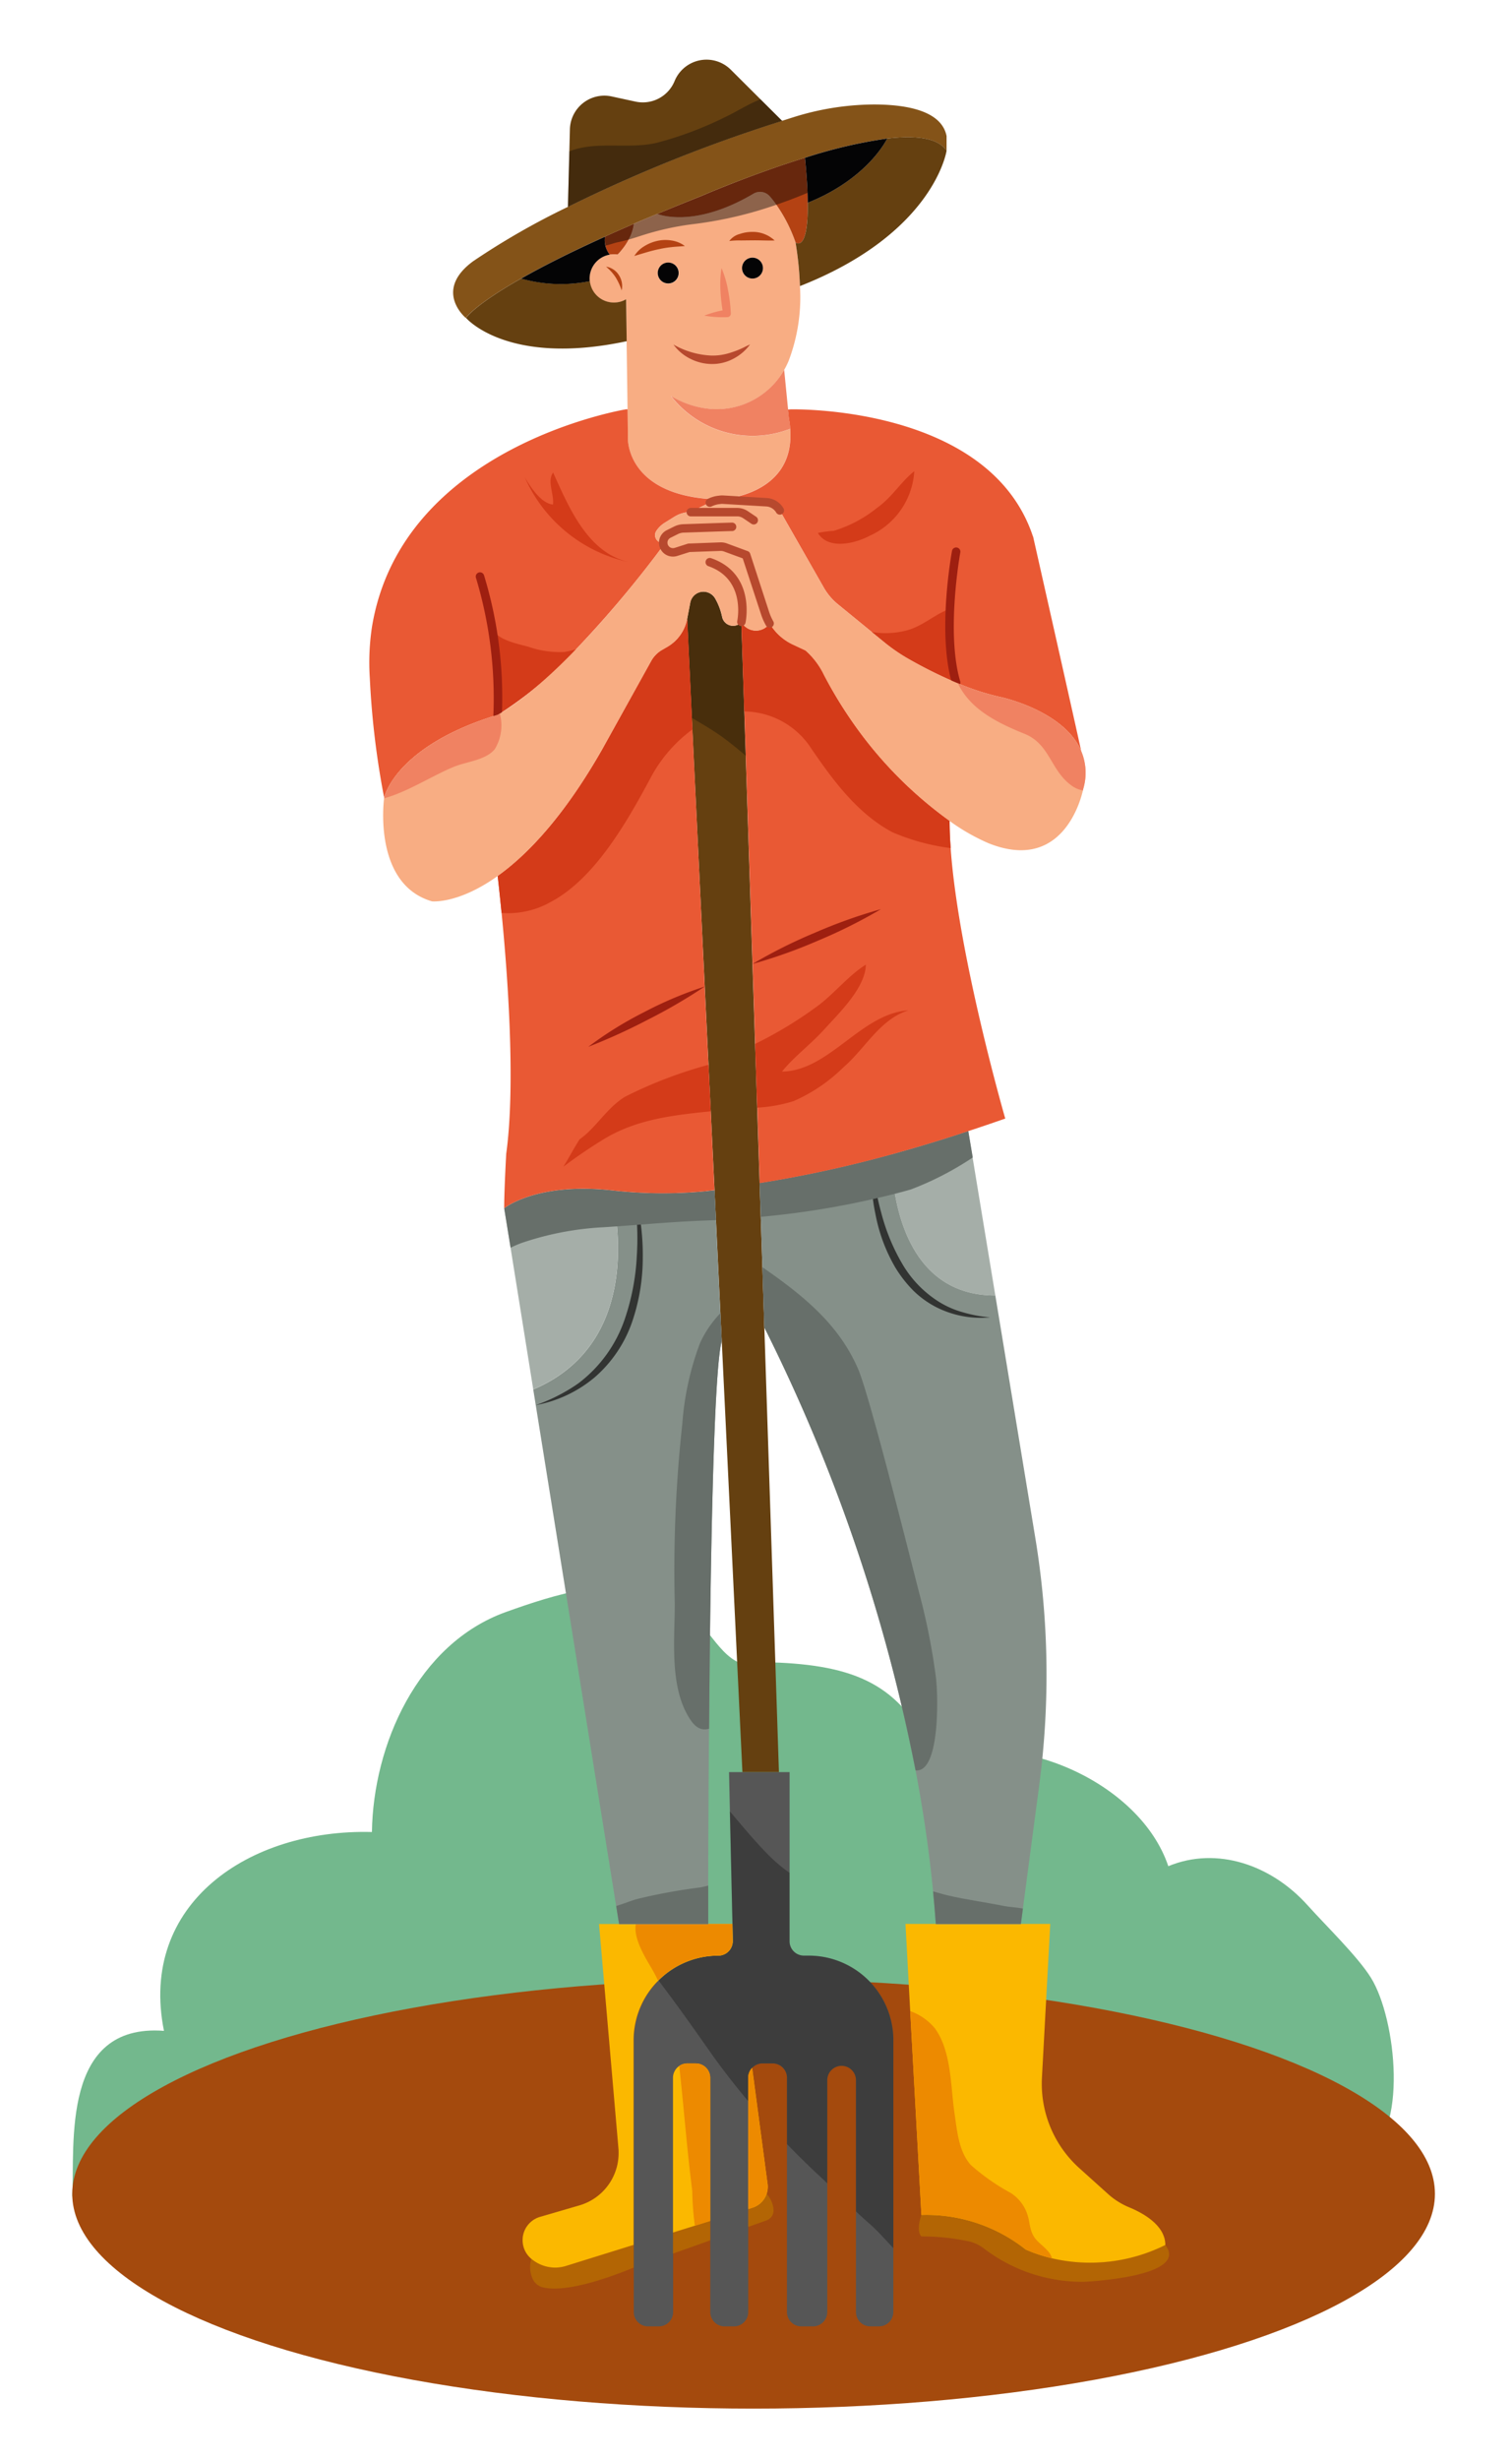<svg xmlns="http://www.w3.org/2000/svg" xmlns:xlink="http://www.w3.org/1999/xlink" width="189.123" height="307.425" viewBox="0 0 189.123 307.425">
  <defs>
    <clipPath id="clip-path">
      <path id="Trazado_202669" data-name="Trazado 202669" d="M0,0H189.123V307.425H0Z" fill="none"/>
    </clipPath>
    <clipPath id="clip-path-2">
      <rect id="Rectángulo_41953" data-name="Rectángulo 41953" width="565.58" height="357.685" fill="none"/>
    </clipPath>
    <clipPath id="clip-path-3">
      <rect id="Rectángulo_41946" data-name="Rectángulo 41946" width="29.381" height="54.588" fill="none"/>
    </clipPath>
    <clipPath id="clip-path-5">
      <rect id="Rectángulo_41948" data-name="Rectángulo 41948" width="7.336" height="20.5" fill="none"/>
    </clipPath>
    <clipPath id="clip-path-6">
      <rect id="Rectángulo_41947" data-name="Rectángulo 41947" width="7.328" height="20.5" fill="none"/>
    </clipPath>
    <clipPath id="clip-path-7">
      <rect id="Rectángulo_41950" data-name="Rectángulo 41950" width="25.358" height="10.977" fill="none"/>
    </clipPath>
    <clipPath id="clip-path-8">
      <rect id="Rectángulo_41949" data-name="Rectángulo 41949" width="25.357" height="10.972" fill="none"/>
    </clipPath>
    <clipPath id="clip-path-9">
      <rect id="Rectángulo_41952" data-name="Rectángulo 41952" width="26.797" height="13.448" fill="none"/>
    </clipPath>
  </defs>
  <g id="Grupo_150795" data-name="Grupo 150795" transform="translate(-110.574 -3.717)">
    <g id="Enmascarar_grupo_65" data-name="Enmascarar grupo 65" transform="translate(110.574 3.717)" clip-path="url(#clip-path)">
      <g id="Grupo_150148" data-name="Grupo 150148" transform="translate(-111.791 -30.131)">
        <g id="Grupo_150147" data-name="Grupo 150147" clip-path="url(#clip-path-2)">
          <path id="Trazado_202535" data-name="Trazado 202535" d="M15.2,177.475c.327-6.569-1.406-21.666,11.469-20.7-3.186-15.868,10.61-25.256,26.012-24.848.159-10.856,5.688-23.525,16.77-27.5,5.973-2.141,14-4.715,19.963-2.139,4.272,1.846,5.853,6.585,8.738,8.241,2.625,1.506,1.911.065,5.444.23,10.218.478,15.66,3.183,19.463,12.11,10.023-3.949,25.674,2.728,29.235,13.33,6.09-2.527,12.91-.144,17.428,4.89,2.26,2.519,6.27,6.4,7.922,9.058,3.169,5.1,4.731,19.5-.935,22.535-4.315,2.315-12.612,1.1-17.382,1.29-13.031.526-25.953.272-39.016-.267-23.257-.961-46.833-1.608-69.966,0-9.609.662-24.9-.391-35.151,3.771" transform="translate(105.63 127.16)" fill="#73b88d"/>
          <ellipse id="Elipse_4823" data-name="Elipse 4823" cx="85.224" cy="26.841" rx="85.224" ry="26.841" transform="translate(120.826 277.465)" fill="#a44a0d"/>
          <path id="Trazado_202608" data-name="Trazado 202608" d="M167.277,175.3c-5.648,0-11.019.184-15.887.512-4.289-.245-8.921-.378-13.757-.378-22.022,0-39.89,2.773-39.89,6.2s17.859,6.2,39.89,6.2c5.647,0,11.019-.184,15.887-.512,4.287.246,8.92.378,13.755.378,22.022,0,39.888-2.773,39.888-6.2s-17.858-6.2-39.888-6.2" transform="translate(61.704 133.672)" fill="#a44a0d"/>
          <path id="Trazado_202609" data-name="Trazado 202609" d="M149.592,173.642V207.61A1.793,1.793,0,0,1,147.8,209.4h-1.09a1.793,1.793,0,0,1-1.794-1.794V178.632a1.794,1.794,0,0,0-3.589,0V207.61a1.793,1.793,0,0,1-1.794,1.794h-1.452a1.793,1.793,0,0,1-1.794-1.794V178.337a1.793,1.793,0,0,0-1.794-1.794h-1.258a1.793,1.793,0,0,0-1.794,1.794V207.61a1.793,1.793,0,0,1-1.794,1.794h-1.157a1.793,1.793,0,0,1-1.794-1.794V178.337a1.793,1.793,0,0,0-1.794-1.794h-1.06a1.793,1.793,0,0,0-1.794,1.794V207.61a1.793,1.793,0,0,1-1.794,1.794H118.92a1.793,1.793,0,0,1-1.794-1.794V173.642A10.6,10.6,0,0,1,127.7,163.063a1.807,1.807,0,0,0,1.817-1.8v-.049l-.041-2.1-.326-14.086-.108-4.894h7.574v21.13a1.793,1.793,0,0,0,1.781,1.807h.612a10.591,10.591,0,0,1,10.579,10.039c.011.176.011.364.011.54" transform="translate(73.939 111.469)" fill="#565656"/>
          <g id="Grupo_150131" data-name="Grupo 150131" transform="translate(194.148 256.495)" opacity="0.3">
            <g id="Grupo_150130" data-name="Grupo 150130">
              <g id="Grupo_150129" data-name="Grupo 150129" clip-path="url(#clip-path-3)">
                <g id="Grupo_150128" data-name="Grupo 150128">
                  <g id="Grupo_150127" data-name="Grupo 150127" clip-path="url(#clip-path-3)">
                    <path id="Trazado_202610" data-name="Trazado 202610" d="M148.4,171.747v25.972c-1.033-1.06-2-2.191-2.9-2.967-.618-.53-1.207-1.07-1.778-1.61v-16.4a1.794,1.794,0,0,0-3.589,0v12.887q-.489-.472-1-.943-2.092-1.945-4.037-3.959v-8.29a1.794,1.794,0,0,0-1.794-1.794H132.04a1.8,1.8,0,0,0-1.794,1.794v2.927c-1.768-2.1-3.457-4.282-5.068-6.59-2-2.858-4.037-5.709-6.16-8.507a10.557,10.557,0,0,1,7.475-3.1,1.806,1.806,0,0,0,1.817-1.8v-.049l-.041-2.1-.326-14.086c1.612,1.905,3.21,3.84,4.969,5.6a21.247,21.247,0,0,0,2.5,2.093v8.536a1.793,1.793,0,0,0,1.781,1.807h.613a10.591,10.591,0,0,1,10.579,10.039c.011.176.011.364.011.54" transform="translate(-119.015 -143.132)" fill="#040405"/>
                  </g>
                </g>
              </g>
            </g>
          </g>
          <path id="Trazado_202611" data-name="Trazado 202611" d="M132.7,197.214h-4.568l-2.584-53.87-.9-18.841-1.228-25.461L121.8,65.467l-.589-12.347.392-2.044a1.683,1.683,0,0,1,1.651-1.375,1.707,1.707,0,0,1,1.484.884,7.789,7.789,0,0,1,.855,2.284,1.405,1.405,0,0,0,2.357.688.1.1,0,0,0,.039-.078l.558,16.719.845,26.021.892,27.376.589,18.055Z" transform="translate(76.521 54.38)" fill="#654010"/>
          <g id="Grupo_150136" data-name="Grupo 150136" transform="translate(197.737 104.081)" opacity="0.3">
            <g id="Grupo_150135" data-name="Grupo 150135">
              <g id="Grupo_150134" data-name="Grupo 150134" clip-path="url(#clip-path-5)">
                <g id="Grupo_150133" data-name="Grupo 150133" transform="translate(0.007)">
                  <g id="Grupo_150132" data-name="Grupo 150132" clip-path="url(#clip-path-6)">
                    <path id="Trazado_202612" data-name="Trazado 202612" d="M128.552,70.2c-.979-.835-1.958-1.631-2.967-2.367-1.072-.773-2.388-1.548-3.78-2.364l-.589-12.347.393-2.044A1.683,1.683,0,0,1,123.26,49.7a1.7,1.7,0,0,1,1.483.884,7.79,7.79,0,0,1,.855,2.284,1.405,1.405,0,0,0,2.357.688.1.1,0,0,0,.039-.078Z" transform="translate(-121.223 -49.701)" fill="#040405"/>
                  </g>
                </g>
              </g>
            </g>
          </g>
          <path id="Trazado_202613" data-name="Trazado 202613" d="M112.326,181.655a4.646,4.646,0,0,1-2.989-1.088,3.49,3.49,0,0,0,.274,2.724,1.9,1.9,0,0,0,1.078.816c1.2.338,4.3.475,11.435-2.447v-2.847l-8.426,2.63a4.776,4.776,0,0,1-1.372.21m27.295-7.254a3.263,3.263,0,0,0-.866-1.958,2.734,2.734,0,0,1-1.794,1.752l-.507.163v2.217l2.3-.816a1.322,1.322,0,0,0,.876-1.225c0-.042-.011-.085-.011-.127m-12.572,5.506,4.656-1.657v-2.429l-4.656,1.458Z" transform="translate(68.922 131.864)" fill="#b36504"/>
          <path id="Trazado_202614" data-name="Trazado 202614" d="M130.265,169.193h-1.06a1.8,1.8,0,0,0-1.794,1.794V190.33l2.741-.855,1.915-.6V170.991a1.794,1.794,0,0,0-1.794-1.794m4.577-17.425H118.163l2.426,28.058c.02.2.02.393.02.589a6.8,6.8,0,0,1-4.894,6.512l-4.922,1.434a3.039,3.039,0,0,0-2.161,2.465,3.632,3.632,0,0,0-.029.462,3,3,0,0,0,1.1,2.328,4.643,4.643,0,0,0,2.987,1.09,4.73,4.73,0,0,0,1.365-.215l8.429-2.623V166.3a10.531,10.531,0,0,1,3.065-7.435l.039-.039a10.564,10.564,0,0,1,7.476-3.1,1.806,1.806,0,0,0,1.817-1.8v-.049Zm4.391,32.476-1.925-14.489a1.767,1.767,0,0,0-.489,1.238v16.4l.511-.163a2.739,2.739,0,0,0,1.794-1.749,2.941,2.941,0,0,0,.117-1.248" transform="translate(68.558 118.815)" fill="#fbb800"/>
          <path id="Trazado_202615" data-name="Trazado 202615" d="M124.8,169.194h-1.06a1.8,1.8,0,0,0-1.011.315c.579,5.2.962,10.422,1.631,15.608a35.787,35.787,0,0,0,.326,4.362l1.915-.6V170.992a1.793,1.793,0,0,0-1.794-1.794m8.972,15.049-1.943-14.491a1.767,1.767,0,0,0-.489,1.238v16.4l.511-.163a2.739,2.739,0,0,0,1.794-1.749,2.94,2.94,0,0,0,.117-1.248m-16.464-32.469c-.354,1.794,1.219,4.263,1.974,5.559.3.511.569,1.021.806,1.532l.039-.039a10.564,10.564,0,0,1,7.476-3.1,1.807,1.807,0,0,0,1.817-1.8v-.049l-.039-2.1Z" transform="translate(74.021 118.814)" fill="#ed8a00"/>
          <path id="Trazado_202616" data-name="Trazado 202616" d="M169.808,177.819c3.126,4.023-10.168,4.6-10.168,4.6a20.255,20.255,0,0,1-12.46-4.119,5.141,5.141,0,0,0-1.785-.9,28.035,28.035,0,0,0-6.093-.653c-.718-.729,0-2.693,0-2.693a19.954,19.954,0,0,1,13.05,4.318,20.907,20.907,0,0,0,17.455-.569" transform="translate(87.738 132.88)" fill="#b36504"/>
          <path id="Trazado_202617" data-name="Trazado 202617" d="M170.455,191.89a21.065,21.065,0,0,1-14.174,1.661,19.2,19.2,0,0,1-3.281-1.09,19.976,19.976,0,0,0-13.05-4.323l-1.238-22.512-.163-2.967-.589-10.894h18.107l-1.041,19.223a14.191,14.191,0,0,0,4.656,11.277l3.656,3.289a9.247,9.247,0,0,0,2.633,1.641c1.739.718,4.489,2.25,4.489,4.695" transform="translate(87.091 118.811)" fill="#fbb800"/>
          <path id="Trazado_202618" data-name="Trazado 202618" d="M156.052,189.334a19.2,19.2,0,0,1-3.28-1.09,19.977,19.977,0,0,0-13.05-4.323l-1.238-22.512-.163-2.967a7.05,7.05,0,0,1,3.1,2.171c2.083,2.878,1.944,7.269,2.447,10.628.326,2.191.511,4.695,2.013,6.414a26.435,26.435,0,0,0,4.99,3.5A5.027,5.027,0,0,1,153,183.926c.2.608.246,1.268.432,1.886.4,1.305,1.17,1.592,2.044,2.545a2.39,2.39,0,0,1,.579.962" transform="translate(87.319 123.026)" fill="#ed8a00"/>
          <path id="Trazado_202619" data-name="Trazado 202619" d="M149.87,111.576c-8.842,0-11.66-7.5-12.561-12.724a27.162,27.162,0,0,1-.413-4.931c2.958-.816,6.14-1.768,9.577-2.907l.55,3.31Z" transform="translate(86.419 80.46)" fill="#a5aea8"/>
          <path id="Trazado_202620" data-name="Trazado 202620" d="M172.217,140.753l-5-30.3c-8.842,0-11.66-7.5-12.561-12.724a27.015,27.015,0,0,1-.414-4.931,151.644,151.644,0,0,1-16.5,3.589h-.008l.137,4.223.206,6.3.246,7.535a215.241,215.241,0,0,1,18.916,55.353c.935,4.894,1.69,9.961,2.191,15.127.137,1.356.246,2.711.344,4.078H170.41l.256-1.935,2.042-15.432a104.907,104.907,0,0,0-.489-30.874m-39.392-28.081-.561-11.651-.176-3.723c-.571.059-.61.059-1.13.127a56.737,56.737,0,0,1-11.837-.127,28,28,0,0,1,.765,4.5c.54,5.913-.186,16.031-10.471,20.391l10.372,64.564.362,2.25H131.3V184.21c.01-4.45.039-11.592.108-19.616.147-19.655.55-44.637,1.581-48.449Z" transform="translate(69.072 81.583)" fill="#859089"/>
          <path id="Trazado_202621" data-name="Trazado 202621" d="M110.823,120.512l-2.838-17.7-.8-4.931s4.008-3.251,13.339-2.25a28.187,28.187,0,0,1,.767,4.5c.54,5.913-.186,16.031-10.471,20.383" transform="translate(67.666 83.253)" fill="#a5aea8"/>
          <path id="Trazado_202622" data-name="Trazado 202622" d="M121.952,95.709a29.714,29.714,0,0,1,1.041,8.117,24.7,24.7,0,0,1-1.352,8.143A16.153,16.153,0,0,1,117,118.821a15.948,15.948,0,0,1-7.39,3.493,21.794,21.794,0,0,0,3.682-1.682,18.6,18.6,0,0,0,1.69-1.075,16.836,16.836,0,0,0,5.734-7.925,28.753,28.753,0,0,0,1.524-7.83,35.909,35.909,0,0,0,.036-4.041,38.722,38.722,0,0,0-.326-4.052" transform="translate(69.197 83.424)" fill="#323432"/>
          <path id="Trazado_202623" data-name="Trazado 202623" d="M135.379,93.209c.119,1.142.264,2.284.489,3.411a32.406,32.406,0,0,0,.749,3.336,24.942,24.942,0,0,0,2.576,6.233,13.759,13.759,0,0,0,4.576,4.765,11.4,11.4,0,0,0,3.073,1.344,17.1,17.1,0,0,0,3.364.628,12.345,12.345,0,0,1-6.811-1.315,11.81,11.81,0,0,1-2.869-2.106,15.771,15.771,0,0,1-2.175-2.809,20.821,20.821,0,0,1-2.466-6.564,25.613,25.613,0,0,1-.506-6.922" transform="translate(85.43 81.846)" fill="#323432"/>
          <path id="Trazado_202624" data-name="Trazado 202624" d="M132.367,98.548a56.736,56.736,0,0,1-11.837-.127c-9.333-1-13.339,2.25-13.339,2.25l.8,4.931a13.1,13.1,0,0,1,1.326-.579,37.637,37.637,0,0,1,9.873-1.958c.708-.039,1.4-.088,2.113-.137,3.634-.256,7.259-.589,10.874-.718l1.5-.059-.176-3.723c-.569.059-.608.059-1.129.127m32.869-7.535c-3.439,1.142-6.621,2.093-9.577,2.907a151.574,151.574,0,0,1-16.5,3.589h-.01l.137,4.223a106.452,106.452,0,0,0,16.789-2.887c.653-.163,1.3-.344,1.958-.53a38.259,38.259,0,0,0,7.76-4Z" transform="translate(67.668 80.465)" fill="#676f6a"/>
          <path id="Trazado_202625" data-name="Trazado 202625" d="M146.144,164.329a215.323,215.323,0,0,0-18.91-55.343l-.246-7.535c4.949,3.426,9.567,7.073,12,12.789,1.522,3.589,6.915,25.295,7.731,28.37a82.253,82.253,0,0,1,1.958,9.99c.315,2.284.542,12.122-2.543,11.729" transform="translate(80.165 87.049)" fill="#676f6a"/>
          <path id="Trazado_202626" data-name="Trazado 202626" d="M127.289,148.83v4.794h-11.15l-.362-2.25c.953-.285,1.984-.708,2.661-.884a71.166,71.166,0,0,1,7.762-1.424c.235-.029.628-.127,1.09-.237" transform="translate(73.088 116.958)" fill="#676f6a"/>
          <path id="Trazado_202627" data-name="Trazado 202627" d="M151.312,151.414l-.256,1.935H140.418c-.1-1.365-.206-2.721-.344-4.078.61.163,1.209.354,1.794.489,2.338.55,4.714.855,7.072,1.336.628.127,1.532.163,2.369.315" transform="translate(88.426 117.237)" fill="#676f6a"/>
          <path id="Trazado_202628" data-name="Trazado 202628" d="M126.175,108.449c-1.031,3.811-1.434,28.792-1.581,48.449-1.08.315-1.817-.276-2.455-1.3-2.525-3.969-1.837-9.853-1.837-14.355a167.606,167.606,0,0,1,.943-22.437,35.871,35.871,0,0,1,2.2-10.058,13.22,13.22,0,0,1,2.564-3.772Z" transform="translate(75.89 89.276)" fill="#676f6a"/>
          <path id="Trazado_202629" data-name="Trazado 202629" d="M123.911,44.578a11.483,11.483,0,0,0,5.246,1.651,9.706,9.706,0,0,0,8.918-4.913,9.294,9.294,0,0,0,.579-1.179,22.36,22.36,0,0,0,1.395-9.3,44.113,44.113,0,0,0-.55-5.442,19.023,19.023,0,0,0-2.4-4.714,12,12,0,0,0-.835-1.07,1.609,1.609,0,0,0-2.033-.315c-7.525,4.45-12.024,2.525-12.024,2.525-1.021.423-2,.835-2.927,1.238v.01a5.281,5.281,0,0,1-.653,1.958,7.938,7.938,0,0,1-.816,1.219,6.108,6.108,0,0,1-.579.653,3.25,3.25,0,0,0-.816-.01c-.049.01-.117.01-.163.02a3.021,3.021,0,0,0,.835,5.982,2.867,2.867,0,0,0,1.142-.374h.078l.059,5.236.117,8.483.039,3.693s-.176,7.3,11.453,7.574c0,0,9.489-.364,8.851-8.82a12.935,12.935,0,0,1-14.923-4.1M134.118,29.9a1.305,1.305,0,1,1,1.3-1.313v.008a1.305,1.305,0,0,1-1.3,1.305m-11.846-.688a1.311,1.311,0,1,1,0,.011v-.011" transform="translate(71.801 35.042)" fill="#f8ad83"/>
          <path id="Trazado_202630" data-name="Trazado 202630" d="M134.736,38.775a9.472,9.472,0,0,1,.163,1.287,12.929,12.929,0,0,1-14.92-4.1,11.525,11.525,0,0,0,5.236,1.648,9.731,9.731,0,0,0,8.921-4.91l.489,4.953Z" transform="translate(75.74 43.65)" fill="#f08262"/>
          <path id="Trazado_202631" data-name="Trazado 202631" d="M137.743,22.073c.078,6.287-1.522,4.971-1.522,4.971a19.025,19.025,0,0,0-2.4-4.714,12.011,12.011,0,0,0-.835-1.07,1.61,1.61,0,0,0-2.033-.315c-7.523,4.45-12.024,2.525-12.024,2.525,1.729-.718,3.566-1.468,5.546-2.25,0,0,6.109-2.652,12.918-4.765.176,1.729.276,3.173.326,4.391.02.442.029.845.029,1.228" transform="translate(75.08 33.393)" fill="#b44213"/>
          <path id="Trazado_202632" data-name="Trazado 202632" d="M118.54,21.514v.01a5.281,5.281,0,0,1-.653,1.958,7.3,7.3,0,0,1-.806,1.219,6.111,6.111,0,0,1-.579.653,3.251,3.251,0,0,0-.816-.01c-.049.01-.117.01-.163.02a2.593,2.593,0,0,1-.54-1.129,2.907,2.907,0,0,1-.049-1.119c1.131-.52,2.328-1.041,3.607-1.6" transform="translate(72.535 36.585)" fill="#b44213"/>
          <path id="Trazado_202633" data-name="Trazado 202633" d="M126.734,24.108a1.305,1.305,0,1,1-1.305,1.305,1.3,1.3,0,0,1,1.305-1.305" transform="translate(79.181 38.224)" fill="#040405"/>
          <path id="Trazado_202634" data-name="Trazado 202634" d="M120.271,24.483a1.305,1.305,0,1,1-1.305,1.305,1.3,1.3,0,0,1,1.305-1.305" transform="translate(75.101 38.461)" fill="#040405"/>
          <path id="Trazado_202635" data-name="Trazado 202635" d="M120.164,30.762a10.429,10.429,0,0,0,4.8,1.383,7.2,7.2,0,0,0,2.395-.377,10.938,10.938,0,0,0,1.188-.445c.4-.163.77-.393,1.2-.561a6.033,6.033,0,0,1-2.062,1.768,5.611,5.611,0,0,1-2.724.67,6.02,6.02,0,0,1-2.719-.675,5.683,5.683,0,0,1-2.073-1.763" transform="translate(75.857 42.424)" fill="#b7492e"/>
          <path id="Trazado_202636" data-name="Trazado 202636" d="M124.449,23.274a2.364,2.364,0,0,1,1.3-.876,4.764,4.764,0,0,1,1.525-.261,3.982,3.982,0,0,1,2.85,1.073c-1.055.026-1.931-.036-2.847-.018-.453,0-.909.01-1.378.013a9.7,9.7,0,0,0-1.444.069" transform="translate(78.562 36.978)" fill="#b44213"/>
          <path id="Trazado_202637" data-name="Trazado 202637" d="M122.533,30.85a13.26,13.26,0,0,1,2.794-.745l-.424.527a19.7,19.7,0,0,1-.344-2.835,13.2,13.2,0,0,1,.129-2.892,13.165,13.165,0,0,1,.816,2.773,19.721,19.721,0,0,1,.343,2.835v.07a.439.439,0,0,1-.416.458h-.011a13.263,13.263,0,0,1-2.886-.191" transform="translate(77.353 38.726)" fill="#f08262"/>
          <path id="Trazado_202638" data-name="Trazado 202638" d="M117.167,24.75a3.778,3.778,0,0,1,1.261-1.227,5.132,5.132,0,0,1,1.644-.662,4.619,4.619,0,0,1,1.783-.038,3.626,3.626,0,0,1,1.631.682c-.6.07-1.132.07-1.659.142a12.5,12.5,0,0,0-1.533.246c-1.018.2-1.993.524-3.122.856" transform="translate(73.965 37.37)" fill="#b44213"/>
          <path id="Trazado_202639" data-name="Trazado 202639" d="M115,24.8a2.29,2.29,0,0,1,1.608,1.06,2.486,2.486,0,0,1,.346,1.9,8.1,8.1,0,0,0-.757-1.631A5.906,5.906,0,0,0,115,24.8" transform="translate(72.596 38.659)" fill="#b44213"/>
          <g id="Grupo_150141" data-name="Grupo 150141" transform="translate(187.436 49.843)" opacity="0.44">
            <g id="Grupo_150140" data-name="Grupo 150140">
              <g id="Grupo_150139" data-name="Grupo 150139" clip-path="url(#clip-path-7)">
                <g id="Grupo_150138" data-name="Grupo 150138" transform="translate(0.002 0.005)">
                  <g id="Grupo_150137" data-name="Grupo 150137" clip-path="url(#clip-path-8)">
                    <path id="Trazado_202640" data-name="Trazado 202640" d="M118.539,24.708c-1.277.56-2.475,1.08-3.605,1.6a2.907,2.907,0,0,0,.049,1.119c.511-.088,1.051-.305,1.483-.4.489-.1.953-.215,1.424-.344a5.282,5.282,0,0,0,.653-1.958Zm21.4-8.251c-6.807,2.113-12.918,4.765-12.918,4.765-1.974.786-3.811,1.532-5.546,2.25-1.021.423-2,.835-2.927,1.238v.01a5.282,5.282,0,0,1-.653,1.958c.452-.127.894-.266,1.346-.413a35.181,35.181,0,0,1,7.093-1.561,49.963,49.963,0,0,0,10.029-2.377c1.326-.452,2.623-.953,3.891-1.483-.049-1.219-.147-2.662-.326-4.391" transform="translate(-114.903 -16.457)" fill="#040405"/>
                  </g>
                </g>
              </g>
            </g>
          </g>
          <path id="Trazado_202641" data-name="Trazado 202641" d="M164.989,16.31v1.837c-1.088-1.631-3.907-1.931-7.424-1.52a60.713,60.713,0,0,0-10.3,2.408c-6.811,2.113-12.925,4.762-12.925,4.762-1.974.781-3.811,1.532-5.533,2.25-1.023.423-2.006.834-2.936,1.235-1.277.56-2.481,1.088-3.612,1.605-4.582,2.07-7.982,3.812-10.5,5.238-5.892,3.347-6.9,4.931-6.9,4.931s-4.117-3.39.9-7.085a92.876,92.876,0,0,1,11.858-6.8,188.577,188.577,0,0,1,26.8-10.757c.444-.137.887-.285,1.331-.423A34.118,34.118,0,0,1,155.8,12.374c4.034-.01,8.532.718,9.186,3.928" transform="translate(65.201 30.816)" fill="#845318"/>
          <path id="Trazado_202642" data-name="Trazado 202642" d="M148.42,16.566s-1.52,10.3-18.319,16.915h-.021a42.255,42.255,0,0,0-.55-5.439s1.605,1.305,1.52-4.974h.01c7.592-3.041,9.936-8.024,9.936-8.024,3.517-.411,6.336-.116,7.424,1.52" transform="translate(81.77 32.397)" fill="#654010"/>
          <path id="Trazado_202643" data-name="Trazado 202643" d="M140.544,14.981s-2.344,4.985-9.936,8.026H130.6c-.01-1.437-.116-3.272-.347-5.616a60.717,60.717,0,0,1,10.295-2.409" transform="translate(82.224 32.462)" fill="#040405"/>
          <path id="Trazado_202644" data-name="Trazado 202644" d="M138.876,16.6a187.55,187.55,0,0,0-26.8,10.747l.176-6.944.069-2.76a4.316,4.316,0,0,1,4.426-4.2,4.235,4.235,0,0,1,.811.1l2.948.638a4.3,4.3,0,0,0,4.912-2.564,4.312,4.312,0,0,1,7.034-1.414l3.713,3.7Z" transform="translate(70.753 28.644)" fill="#654010"/>
          <path id="Trazado_202645" data-name="Trazado 202645" d="M124.288,28.327l.069,5.232h-.073c-14.887,3.147-20.019-2.925-20.019-2.925s1-1.584,6.9-4.931a18.236,18.236,0,0,0,8.584.326,3.013,3.013,0,0,0,3.331,2.661h.007a2.753,2.753,0,0,0,1.142-.369Z" transform="translate(65.82 39.23)" fill="#654010"/>
          <path id="Trazado_202646" data-name="Trazado 202646" d="M118.981,22.5a2.934,2.934,0,0,0,.592,2.25,3.027,3.027,0,0,0-2.5,3.315,18.236,18.236,0,0,1-8.584-.326c2.514-1.426,5.913-3.168,10.5-5.238" transform="translate(68.486 37.206)" fill="#040405"/>
          <g id="Grupo_150146" data-name="Grupo 150146" transform="translate(182.832 42.54)" opacity="0.34">
            <g id="Grupo_150145" data-name="Grupo 150145">
              <g id="Grupo_150144" data-name="Grupo 150144" clip-path="url(#clip-path-9)">
                <g id="Grupo_150143" data-name="Grupo 150143">
                  <g id="Grupo_150142" data-name="Grupo 150142" clip-path="url(#clip-path-9)">
                    <path id="Trazado_202647" data-name="Trazado 202647" d="M138.876,14.676a187.551,187.551,0,0,0-26.8,10.747l.176-6.944c3.378-1.346,7.386-.225,10.952-1.07a45.106,45.106,0,0,0,8.762-3.32c1.09-.511,2.662-1.512,4.194-2.113Z" transform="translate(-112.079 -11.974)" fill="#040405"/>
                  </g>
                </g>
              </g>
            </g>
          </g>
          <path id="Trazado_202648" data-name="Trazado 202648" d="M139.555,123.459l-.286-5.806-.471-9.788-1.532-32.136-.653-13.791a5.157,5.157,0,0,1-2.475,3.478l-.679.393a3.627,3.627,0,0,0-1.316,1.326l-6.189,11.14c-4.843,8.483-9.411,13.182-13.05,15.776.02.163.225,1.905.489,4.617.716,7.24,1.794,21.306.579,30.1,0,0-.256,4.6-.256,6.807,0,0,4.008-3.251,13.339-2.25a56.734,56.734,0,0,0,11.837.127c.52-.069.56-.069,1.13-.127ZM169.57,90.571c-.088-1.2-.137-2.338-.137-3.409a51.088,51.088,0,0,1-12.474-12.828,53.484,53.484,0,0,1-3.233-5.4,9.6,9.6,0,0,0-2.318-3.065l-1.639-.767a6.628,6.628,0,0,1-2.838-2.61,2.07,2.07,0,0,1-3.537-.186l.362,11.189,1.033,31.562.326,9.99.264,7.967.3,9.421h.01a151.571,151.571,0,0,0,16.5-3.589c2.956-.816,6.14-1.768,9.577-2.907q2.239-.734,4.626-1.571s-5.873-20.295-6.829-33.782m10.3-38.948c-5.473-16.543-30.342-15.9-30.342-15.9l-.305.029.119,1.119a9.124,9.124,0,0,1,.163,1.3c.638,8.458-8.85,8.82-8.85,8.82-11.638-.285-11.455-7.584-11.455-7.584l-.039-3.693h-.186S100.88,40.3,97.177,62.948a29.727,29.727,0,0,0-.266,6.4,104.907,104.907,0,0,0,1.794,14.931s1.277-6.375,14.067-10.324c.041-.01.09-.029.129-.039a49.106,49.106,0,0,0,9.817-8.209,137.468,137.468,0,0,0,10.93-12.987.643.643,0,0,1-.029-.176l-.489-.227a.96.96,0,0,1-.439-1.284c.015-.028.029-.055.046-.082a3.4,3.4,0,0,1,1.07-1.041l1.248-.776a3.864,3.864,0,0,1,1.974-.56l2.426-1.2a3.383,3.383,0,0,1,1.179-.326,1.856,1.856,0,0,1,.52-.029l5.383.326a2.056,2.056,0,0,1,1.649,1.021l5.546,9.714a7.409,7.409,0,0,0,1.7,1.993l4.241,3.468.01.01,1.631,1.326a22.154,22.154,0,0,0,2.985,2.044,58.539,58.539,0,0,0,5.7,2.848l.266.117a31.173,31.173,0,0,0,5.657,1.837s7.8,1.68,9.961,6.68c-.56-2.643-6.011-26.787-6.011-26.787" transform="translate(61.137 45.554)" fill="#e95934"/>
          <path id="Trazado_202649" data-name="Trazado 202649" d="M142.3,74.02a64.322,64.322,0,0,1-7.83,3.915,63.634,63.634,0,0,1-8.241,2.936,63.286,63.286,0,0,1,7.83-3.915A64.126,64.126,0,0,1,142.3,74.02" transform="translate(79.685 69.732)" fill="#9e1f10"/>
          <path id="Trazado_202650" data-name="Trazado 202650" d="M113.632,87.489a46.222,46.222,0,0,1,6.992-4.341,48.172,48.172,0,0,1,7.581-3.2,66.964,66.964,0,0,1-7.1,4.137,73.749,73.749,0,0,1-7.475,3.4" transform="translate(71.734 73.475)" fill="#9e1f10"/>
          <path id="Trazado_202651" data-name="Trazado 202651" d="M130.394,51.8l.652,13.791a17.834,17.834,0,0,0-5.254,6.1c-2.889,5.373-6.907,12.5-12.416,15.432a10.819,10.819,0,0,1-6.2,1.4c-.266-2.711-.471-4.46-.489-4.617,3.634-2.594,8.2-7.289,13.05-15.776l6.179-11.138a3.627,3.627,0,0,1,1.316-1.326l.679-.393a5.16,5.16,0,0,0,2.475-3.478" transform="translate(67.35 55.703)" fill="#d43b19"/>
          <path id="Trazado_202652" data-name="Trazado 202652" d="M151.554,80.283a26.894,26.894,0,0,1-7.318-2c-4.362-2.338-7.377-6.453-10.078-10.383a10.093,10.093,0,0,0-8.419-4.695l-.364-11.189a2.07,2.07,0,0,0,3.537.186,6.628,6.628,0,0,0,2.838,2.61l1.641.767a9.6,9.6,0,0,1,2.318,3.065,53.459,53.459,0,0,0,3.232,5.4,51.1,51.1,0,0,0,12.476,12.828c0,1.07.049,2.21.137,3.409" transform="translate(79.147 55.84)" fill="#d43b19"/>
          <path id="Trazado_202653" data-name="Trazado 202653" d="M129.875,85.946l.284,5.806c-4.656.489-9.145.962-13.27,3.426a61.817,61.817,0,0,0-5.166,3.507c.618-.962,1.1-1.935,2.033-3.426,2.033-1.4,3.408-3.949,5.709-5.334a54.767,54.767,0,0,1,10.411-3.979" transform="translate(70.528 77.261)" fill="#d43b19"/>
          <path id="Trazado_202654" data-name="Trazado 202654" d="M145.623,83.982c-3.556,1.07-5.442,4.8-8.143,7.112a20.58,20.58,0,0,1-6.218,4.223,18.425,18.425,0,0,1-4.568.825l-.264-7.967a50.456,50.456,0,0,0,8.026-4.894c1.974-1.522,3.762-3.732,5.825-5.01-.051,2.887-3.341,6.036-5.178,8.065-1.659,1.847-3.83,3.449-5.313,5.3,5.933-.078,9.881-7.279,15.835-7.652" transform="translate(79.812 72.417)" fill="#d43b19"/>
          <path id="Trazado_202655" data-name="Trazado 202655" d="M116.735,55.084a49.155,49.155,0,0,1-9.814,8.212c-.041.01-.088.029-.129.039-.137-1.944.08-4.008,0-6.021a32.425,32.425,0,0,1-.471-4.765c.532,1.4,3.173,1.876,4.44,2.23a11.813,11.813,0,0,0,4.517.653,11.362,11.362,0,0,0,1.455-.344" transform="translate(67.118 56.178)" fill="#d43b19"/>
          <path id="Trazado_202656" data-name="Trazado 202656" d="M145.68,60.052a58.531,58.531,0,0,1-5.7-2.848A22.07,22.07,0,0,1,137,55.159l-1.631-1.326a10.3,10.3,0,0,0,4.194-.147c2.033-.489,3.378-1.807,5.137-2.564.708,2.161.276,4.961.608,7.249a16.872,16.872,0,0,0,.374,1.68" transform="translate(85.453 55.277)" fill="#d43b19"/>
          <path id="Trazado_202657" data-name="Trazado 202657" d="M108.779,41.2A18.443,18.443,0,0,0,121.906,51.79c-5.279-1.1-7.656-6.951-9.6-11.217-.793,1.106.163,2.742-.021,4-1.553-.163-2.876-2.343-3.509-3.375" transform="translate(68.669 48.618)" fill="#d43b19"/>
          <path id="Trazado_202658" data-name="Trazado 202658" d="M131.246,48.186a12.737,12.737,0,0,1,1.958-.259,16,16,0,0,0,5.453-2.891c1.873-1.318,2.956-3.236,4.641-4.568a9.462,9.462,0,0,1-5.569,8.063c-1.786.959-5.176,1.816-6.484-.339" transform="translate(82.852 48.552)" fill="#d43b19"/>
          <path id="Trazado_202659" data-name="Trazado 202659" d="M142.375,63.735a.528.528,0,0,1-.506-.377c-1.884-6.333-.09-16.226-.013-16.639a.529.529,0,0,1,1.039.191c-.018.1-1.824,10.065-.013,16.15a.53.53,0,0,1-.506.675" transform="translate(89.017 52.235)" fill="#9e1f10"/>
          <path id="Trazado_202660" data-name="Trazado 202660" d="M107.742,66.556h-.028a.527.527,0,0,1-.5-.553v0a52.1,52.1,0,0,0-2.178-17.093.529.529,0,0,1,1-.349,52.121,52.121,0,0,1,2.237,17.5.529.529,0,0,1-.527.5" transform="translate(66.293 53.45)" fill="#9e1f10"/>
          <path id="Trazado_202661" data-name="Trazado 202661" d="M172.313,78.793s-.011.069-.039.2c-.334,1.453-2.742,10.256-11.838,6.582a25.629,25.629,0,0,1-4.843-2.773A51.089,51.089,0,0,1,143.118,69.97a53.49,53.49,0,0,1-3.233-5.4,9.6,9.6,0,0,0-2.318-3.065l-1.639-.767a6.628,6.628,0,0,1-2.838-2.61,6.816,6.816,0,0,1-.561-1.268l-2.387-7.269-2.573-.953a1.62,1.62,0,0,0-.652-.108l-3.94.147-1.612.52a1.217,1.217,0,0,1-1.533-.786c-.007-.02-.013-.039-.018-.059a.644.644,0,0,1-.029-.176l-.489-.227a.959.959,0,0,1-.439-1.284c.015-.028.029-.055.046-.082a3.361,3.361,0,0,1,1.07-1.041l1.248-.776a3.864,3.864,0,0,1,1.974-.56l2.427-1.2a3.418,3.418,0,0,1,1.179-.326,1.856,1.856,0,0,1,.52-.029l5.383.326A2.053,2.053,0,0,1,134.355,44l5.546,9.714a7.409,7.409,0,0,0,1.7,1.993l5.873,4.8a22.048,22.048,0,0,0,3,2.046,57.954,57.954,0,0,0,5.962,2.967c.069.029.129.049.2.078a30.7,30.7,0,0,0,5.46,1.759s7.793,1.683,9.956,6.678v.02a6.953,6.953,0,0,1,.266,4.731" transform="translate(74.969 49.925)" fill="#f8ad83"/>
          <path id="Trazado_202662" data-name="Trazado 202662" d="M146.251,55.9a2.073,2.073,0,0,1-3.537-.181.1.1,0,0,1-.039.078,1.4,1.4,0,0,1-2.357-.688,7.79,7.79,0,0,0-.855-2.284,1.707,1.707,0,0,0-1.484-.884,1.683,1.683,0,0,0-1.651,1.375l-.392,2.044a5.16,5.16,0,0,1-2.475,3.478l-.679.393a3.639,3.639,0,0,0-1.316,1.326L125.278,71.7c-4.843,8.483-9.409,13.182-13.05,15.776-4.941,3.527-8.213,3.163-8.213,3.163-7.178-2.093-6.09-12.054-5.992-12.877a.243.243,0,0,0,.008-.059s1.287-6.414,14.192-10.364c.088-.049.186-.108.276-.163,9.145-5.452,20.471-21.03,20.471-21.03a1.22,1.22,0,0,0,1.494.863l.059-.018,1.612-.52,3.938-.147a1.621,1.621,0,0,1,.653.108l2.574.953,2.387,7.269a6.833,6.833,0,0,0,.561,1.258" transform="translate(61.807 52.137)" fill="#f8ad83"/>
          <path id="Trazado_202663" data-name="Trazado 202663" d="M127.107,55.63a.547.547,0,0,1-.1-.01.53.53,0,0,1-.416-.62c.106-.538.9-5.3-3.623-6.864a.529.529,0,0,1,.344-1c5.372,1.852,4.44,7.435,4.316,8.065a.527.527,0,0,1-.517.426" transform="translate(77.415 52.748)" fill="#b7492e"/>
          <path id="Trazado_202664" data-name="Trazado 202664" d="M129.576,45.349a.525.525,0,0,1-.3-.09l-1-.675a1.363,1.363,0,0,0-.793-.248h-5.807a.528.528,0,0,1,0-1.055h5.807a2.418,2.418,0,0,1,1.39.434l1,.67a.529.529,0,0,1-.3.966" transform="translate(76.497 50.327)" fill="#b7492e"/>
          <path id="Trazado_202665" data-name="Trazado 202665" d="M132.9,57.532a.53.53,0,0,1-.46-.268,7.564,7.564,0,0,1-.6-1.349l-2.307-7.036-2.338-.861a1.182,1.182,0,0,0-.439-.073l-3.868.139-1.546.489a1.767,1.767,0,0,1-1.378-.132,1.725,1.725,0,0,1-.845-1.08.985.985,0,0,1-.047-.256,1.185,1.185,0,0,1-.011-.186,1.734,1.734,0,0,1,.967-1.56l.909-.453a2.835,2.835,0,0,1,1.17-.3c1.212-.042,5.926-.2,6.088-.2a.529.529,0,0,1,.059,1.055.352.352,0,0,1-.059,0c-.163,0-4.4.142-6.054.2a1.791,1.791,0,0,0-.732.188l-.909.455a.686.686,0,0,0-.383.615.562.562,0,0,1,.011.127.711.711,0,0,0,.347.468.7.7,0,0,0,.55.052l1.613-.517a.517.517,0,0,1,.142-.024l3.94-.148a2.159,2.159,0,0,1,.845.137l2.576.951a.523.523,0,0,1,.326.326l2.374,7.3a6.724,6.724,0,0,0,.517,1.161.526.526,0,0,1-.2.718l0,0a.525.525,0,0,1-.261.069" transform="translate(75.159 51.037)" fill="#b7492e"/>
          <path id="Trazado_202666" data-name="Trazado 202666" d="M131.922,44.729a.527.527,0,0,1-.455-.261,1.543,1.543,0,0,0-1.227-.765l-5.383-.316a1.548,1.548,0,0,0-.388.013,2.936,2.936,0,0,0-1.055.285.528.528,0,1,1-.507-.927.369.369,0,0,1,.057-.028,3.882,3.882,0,0,1,1.367-.377,2.387,2.387,0,0,1,.591-.021l5.383.318a2.587,2.587,0,0,1,2.07,1.282.528.528,0,0,1-.184.723h0a.516.516,0,0,1-.268.073" transform="translate(77.414 49.723)" fill="#b7492e"/>
          <path id="Trazado_202667" data-name="Trazado 202667" d="M111.853,63.444c-1.1,1.395-3.426,1.571-5.031,2.2-2.61,1.031-5.894,3.192-8.842,3.979a.37.37,0,0,0,.01-.059S99.278,63.15,112.183,59.2c.088-.049.186-.108.276-.163a5.679,5.679,0,0,1-.608,4.4" transform="translate(61.853 60.275)" fill="#f08262"/>
          <path id="Trazado_202668" data-name="Trazado 202668" d="M157.656,69.909s-.011.069-.039.2A3.434,3.434,0,0,1,156,69.348c-2.455-1.905-2.564-5.068-5.709-6.326-4.037-1.621-6.876-3.329-8.32-6.307a30.7,30.7,0,0,0,5.46,1.759s7.8,1.68,9.961,6.68v.02a6.953,6.953,0,0,1,.266,4.731" transform="translate(89.627 58.808)" fill="#f08262"/>
        </g>
      </g>
    </g>
  </g>
</svg>

